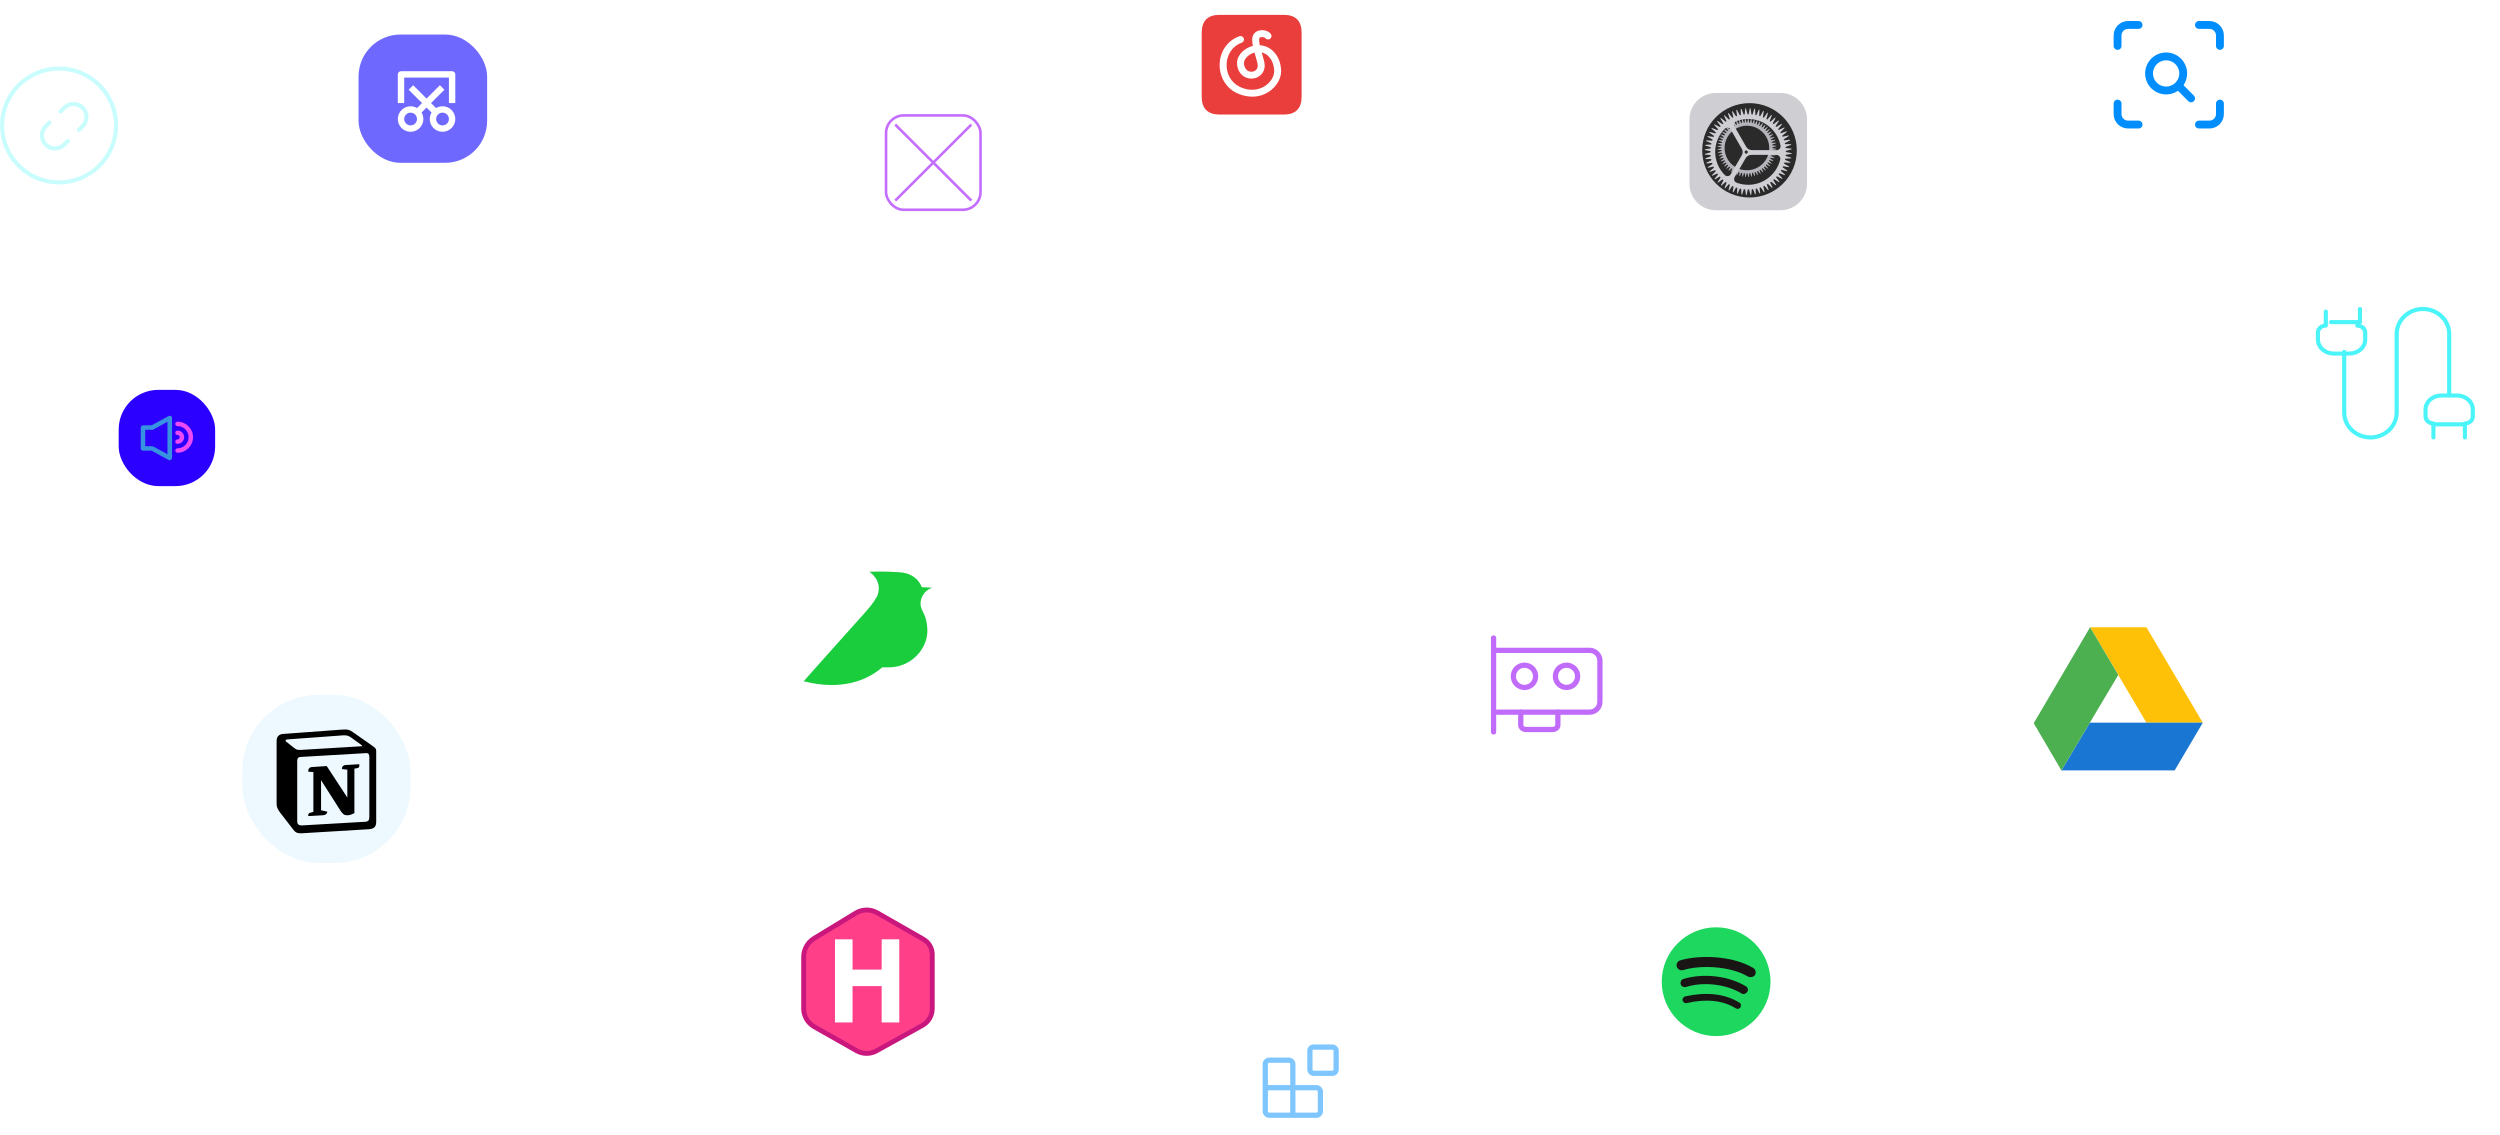 <?xml version="1.0" encoding="UTF-8"?>
<svg width="1011px" height="459px" viewBox="0 0 1011 459" version="1.1" xmlns="http://www.w3.org/2000/svg" xmlns:xlink="http://www.w3.org/1999/xlink">
    <title>编组 2</title>
    <defs>
        <filter x="-13.0%" y="-13.1%" width="126.1%" height="126.1%" filterUnits="objectBoundingBox" id="filter-1">
            <feGaussianBlur stdDeviation="2.068" in="SourceGraphic"></feGaussianBlur>
        </filter>
        <filter x="-16.2%" y="-16.3%" width="132.4%" height="132.5%" filterUnits="objectBoundingBox" id="filter-2">
            <feGaussianBlur stdDeviation="2.068" in="SourceGraphic"></feGaussianBlur>
        </filter>
        <filter x="-26.1%" y="-26.1%" width="152.2%" height="152.3%" filterUnits="objectBoundingBox" id="filter-3">
            <feGaussianBlur stdDeviation="2.068" in="SourceGraphic"></feGaussianBlur>
        </filter>
        <filter x="-17.6%" y="-17.7%" width="135.3%" height="135.4%" filterUnits="objectBoundingBox" id="filter-4">
            <feGaussianBlur stdDeviation="2.068" in="SourceGraphic"></feGaussianBlur>
        </filter>
        <filter x="-12.2%" y="-12.3%" width="124.5%" height="124.5%" filterUnits="objectBoundingBox" id="filter-5">
            <feGaussianBlur stdDeviation="2.123" in="SourceGraphic"></feGaussianBlur>
        </filter>
        <filter x="-15.0%" y="-15.0%" width="130.0%" height="130.1%" filterUnits="objectBoundingBox" id="filter-6">
            <feGaussianBlur stdDeviation="1.551" in="SourceGraphic"></feGaussianBlur>
        </filter>
        <filter x="-20.0%" y="-19.0%" width="140.0%" height="138.0%" filterUnits="objectBoundingBox" id="filter-7">
            <feGaussianBlur stdDeviation="1.551" in="SourceGraphic"></feGaussianBlur>
        </filter>
        <filter x="-1.9%" y="-1.7%" width="103.8%" height="103.4%" filterUnits="objectBoundingBox" id="filter-8">
            <feGaussianBlur stdDeviation="0" in="SourceGraphic"></feGaussianBlur>
        </filter>
        <filter x="0.0%" y="0.0%" width="100.0%" height="100.0%" filterUnits="objectBoundingBox" id="filter-9">
            <feGaussianBlur stdDeviation="0" in="SourceGraphic"></feGaussianBlur>
        </filter>
        <filter x="-11.5%" y="-13.1%" width="123.1%" height="126.1%" filterUnits="objectBoundingBox" id="filter-10">
            <feGaussianBlur stdDeviation="2" in="SourceGraphic"></feGaussianBlur>
        </filter>
        <filter x="-307.0%" y="-18.8%" width="714.0%" height="137.6%" filterUnits="objectBoundingBox" id="filter-11">
            <feGaussianBlur stdDeviation="2.026" in="SourceGraphic"></feGaussianBlur>
        </filter>
        <filter x="-17.0%" y="-28.6%" width="134.0%" height="157.1%" filterUnits="objectBoundingBox" id="filter-12">
            <feGaussianBlur stdDeviation="2.026" in="SourceGraphic"></feGaussianBlur>
        </filter>
        <filter x="-47.6%" y="-102.0%" width="195.2%" height="304.0%" filterUnits="objectBoundingBox" id="filter-13">
            <feGaussianBlur stdDeviation="2.026" in="SourceGraphic"></feGaussianBlur>
        </filter>
        <filter x="-79.3%" y="-79.3%" width="258.7%" height="258.7%" filterUnits="objectBoundingBox" id="filter-14">
            <feGaussianBlur stdDeviation="2.026" in="SourceGraphic"></feGaussianBlur>
        </filter>
        <filter x="-79.3%" y="-79.3%" width="258.7%" height="258.7%" filterUnits="objectBoundingBox" id="filter-15">
            <feGaussianBlur stdDeviation="2.026" in="SourceGraphic"></feGaussianBlur>
        </filter>
        <filter x="-66.5%" y="-66.6%" width="233.1%" height="233.2%" filterUnits="objectBoundingBox" id="filter-16">
            <feGaussianBlur stdDeviation="2" in="SourceGraphic"></feGaussianBlur>
        </filter>
        <filter x="-31.7%" y="-31.7%" width="163.4%" height="163.4%" filterUnits="objectBoundingBox" id="filter-17">
            <feGaussianBlur stdDeviation="2" in="SourceGraphic"></feGaussianBlur>
        </filter>
        <filter x="-16.2%" y="-16.2%" width="132.4%" height="132.5%" filterUnits="objectBoundingBox" id="filter-18">
            <feGaussianBlur stdDeviation="2.123" in="SourceGraphic"></feGaussianBlur>
        </filter>
        <filter x="-21.9%" y="-21.9%" width="143.8%" height="143.9%" filterUnits="objectBoundingBox" id="filter-19">
            <feGaussianBlur stdDeviation="2.123" in="SourceGraphic"></feGaussianBlur>
        </filter>
        <filter x="-21.9%" y="-21.9%" width="143.8%" height="143.9%" filterUnits="objectBoundingBox" id="filter-20">
            <feGaussianBlur stdDeviation="2.123" in="SourceGraphic"></feGaussianBlur>
        </filter>
        <filter x="-54.4%" y="-61.2%" width="208.7%" height="222.5%" filterUnits="objectBoundingBox" id="filter-21">
            <feGaussianBlur stdDeviation="3.184" in="SourceGraphic"></feGaussianBlur>
        </filter>
        <filter x="-24.5%" y="-20.0%" width="148.9%" height="140.0%" filterUnits="objectBoundingBox" id="filter-22">
            <feGaussianBlur stdDeviation="3.184" in="SourceGraphic"></feGaussianBlur>
        </filter>
        <filter x="-89.0%" y="-196.0%" width="277.9%" height="491.9%" filterUnits="objectBoundingBox" id="filter-23">
            <feGaussianBlur stdDeviation="3.184" in="SourceGraphic"></feGaussianBlur>
        </filter>
        <filter x="-89.0%" y="-196.0%" width="277.9%" height="491.9%" filterUnits="objectBoundingBox" id="filter-24">
            <feGaussianBlur stdDeviation="3.184" in="SourceGraphic"></feGaussianBlur>
        </filter>
        <filter x="-54.4%" y="-61.2%" width="208.7%" height="222.5%" filterUnits="objectBoundingBox" id="filter-25">
            <feGaussianBlur stdDeviation="3.184" in="SourceGraphic"></feGaussianBlur>
        </filter>
        <filter x="-14.9%" y="-14.9%" width="129.7%" height="129.8%" filterUnits="objectBoundingBox" id="filter-26">
            <feGaussianBlur stdDeviation="2" in="SourceGraphic"></feGaussianBlur>
        </filter>
        <filter x="-24.1%" y="-22.3%" width="148.3%" height="144.6%" filterUnits="objectBoundingBox" id="filter-27">
            <feGaussianBlur stdDeviation="2" in="SourceGraphic"></feGaussianBlur>
        </filter>
        <filter x="-15.4%" y="-15.4%" width="130.8%" height="130.8%" filterUnits="objectBoundingBox" id="filter-28">
            <feGaussianBlur stdDeviation="2" in="SourceGraphic"></feGaussianBlur>
        </filter>
        <filter x="-11.1%" y="-11.1%" width="122.2%" height="122.3%" filterUnits="objectBoundingBox" id="filter-29">
            <feGaussianBlur stdDeviation="1" in="SourceGraphic"></feGaussianBlur>
        </filter>
        <filter x="-23.7%" y="-16.7%" width="147.4%" height="133.4%" filterUnits="objectBoundingBox" id="filter-30">
            <feGaussianBlur stdDeviation="1" in="SourceGraphic"></feGaussianBlur>
        </filter>
        <filter x="-83.3%" y="-55.7%" width="266.7%" height="211.4%" filterUnits="objectBoundingBox" id="filter-31">
            <feGaussianBlur stdDeviation="1" in="SourceGraphic"></feGaussianBlur>
        </filter>
        <filter x="-41.7%" y="-23.9%" width="183.3%" height="147.7%" filterUnits="objectBoundingBox" id="filter-32">
            <feGaussianBlur stdDeviation="1" in="SourceGraphic"></feGaussianBlur>
        </filter>
    </defs>
    <g id="集成" stroke="none" stroke-width="1" fill="none" fill-rule="evenodd">
        <g id="Store-home" transform="translate(-460, -114)">
            <g id="编组-2" transform="translate(460, 120)">
                <g id="social-spotify" transform="translate(672, 369)" fill-rule="nonzero">
                    <path d="M22,0 C9.9,0 0,9.9 0,22 C0,34.1 9.9,44 22,44 C34.1,44 44,34.1 44,22 C44,9.9 34.21,0 22,0 Z" id="路径" fill="#1ED75F"></path>
                    <path d="M31.874,32.318 C31.423,32.991 30.635,33.215 29.959,32.767 C24.667,29.516 18.024,28.844 10.142,30.637 C9.353,30.861 8.678,30.301 8.452,29.629 C8.227,28.844 8.79,28.172 9.466,27.947 C18.024,26.042 25.455,26.827 31.311,30.413 C32.099,30.749 32.211,31.646 31.874,32.318 L31.874,32.318 Z M34.576,26.154 C34.013,26.939 33,27.275 32.211,26.715 C26.131,23.016 16.898,21.895 9.804,24.137 C8.903,24.361 7.889,23.913 7.664,23.016 C7.439,22.119 7.889,21.111 8.79,20.886 C17.01,18.421 27.144,19.654 34.126,23.913 C34.801,24.249 35.139,25.37 34.576,26.154 Z M34.801,19.878 C27.595,15.619 15.546,15.17 8.678,17.3 C7.552,17.636 6.426,16.964 6.088,15.955 C5.75,14.834 6.426,13.713 7.439,13.377 C15.434,11.024 28.608,11.472 36.941,16.403 C37.954,16.964 38.292,18.309 37.729,19.317 C37.166,20.102 35.815,20.438 34.801,19.878 L34.801,19.878 Z" id="形状" fill="#191515"></path>
                </g>
                <g id="编组备份" transform="translate(683.208, 31.579)" fill-rule="nonzero">
                    <path d="M36.828,47.445 L10.729,47.445 C4.802,47.445 0,42.654 0,36.742 L0,10.703 C0,4.791 4.802,0 10.729,0 L36.828,0 C42.755,0 47.557,4.791 47.557,10.703 L47.557,36.742 C47.557,42.654 42.755,47.445 36.828,47.445 L36.828,47.445 Z" id="路径" fill="#CECED3" filter="url(#filter-1)"></path>
                    <path d="M5.169,23.207 C5.169,33.745 13.732,42.288 24.295,42.288 C34.859,42.288 43.422,33.745 43.422,23.207 C43.422,12.669 34.859,4.126 24.295,4.126 C13.732,4.126 5.169,12.669 5.169,23.207 Z" id="路径" fill="#2A2A2B" filter="url(#filter-2)"></path>
                    <path d="M35.071,22.597 L33.56,22.303 L33.56,22.269 C33.56,22.175 33.547,22.088 33.547,21.995 L35.064,21.579 C35.179,21.546 35.165,21.372 35.044,21.365 L33.5,21.231 C33.486,21.131 33.466,21.03 33.453,20.93 L34.93,20.354 C35.038,20.314 35.004,20.14 34.89,20.14 L33.332,20.166 C33.312,20.066 33.278,19.972 33.258,19.878 L34.675,19.149 C34.776,19.095 34.729,18.928 34.614,18.941 L33.057,19.128 C33.03,19.035 32.989,18.948 32.956,18.854 L34.299,17.97 C34.393,17.91 34.326,17.742 34.218,17.769 L32.674,18.124 C32.634,18.037 32.587,17.95 32.546,17.863 L33.795,16.838 C33.883,16.765 33.802,16.611 33.695,16.651 L32.19,17.166 C32.143,17.086 32.09,17.006 32.043,16.925 L33.184,15.773 C33.265,15.693 33.164,15.546 33.063,15.593 L31.613,16.269 C31.559,16.195 31.499,16.122 31.445,16.048 L32.466,14.776 C32.54,14.689 32.425,14.555 32.325,14.608 L30.941,15.432 C30.881,15.365 30.821,15.291 30.753,15.224 L31.633,13.852 C31.693,13.751 31.566,13.631 31.479,13.704 L30.189,14.675 C30.122,14.615 30.055,14.548 29.988,14.488 L30.72,13.028 C30.774,12.927 30.633,12.82 30.545,12.894 L29.357,13.992 C29.283,13.939 29.209,13.878 29.135,13.825 L29.713,12.291 C29.753,12.184 29.605,12.09 29.525,12.177 L28.457,13.396 C28.376,13.349 28.302,13.296 28.222,13.256 L28.638,11.675 C28.665,11.561 28.511,11.488 28.443,11.581 L27.51,12.907 C27.429,12.867 27.349,12.827 27.262,12.787 L27.51,11.173 C27.53,11.059 27.362,10.999 27.309,11.099 L26.523,12.512 C26.436,12.486 26.348,12.452 26.261,12.425 L26.335,10.791 C26.342,10.677 26.167,10.637 26.127,10.738 L25.496,12.224 C25.408,12.204 25.314,12.184 25.227,12.164 L25.133,10.53 C25.126,10.416 24.952,10.39 24.918,10.503 L24.441,12.044 C24.347,12.03 24.26,12.023 24.166,12.017 L23.897,10.403 C23.877,10.289 23.703,10.282 23.683,10.396 L23.374,11.977 C23.333,11.977 23.293,11.97 23.246,11.97 C23.192,11.97 23.145,11.977 23.098,11.977 L22.662,10.396 C22.628,10.282 22.454,10.296 22.447,10.416 L22.306,12.017 C22.212,12.023 22.125,12.037 22.031,12.05 L21.433,10.53 C21.393,10.423 21.218,10.456 21.218,10.57 L21.245,12.171 C21.151,12.191 21.064,12.211 20.976,12.231 L20.224,10.785 C20.171,10.684 20.003,10.731 20.016,10.845 L20.211,12.432 C20.124,12.459 20.036,12.499 19.949,12.526 L19.049,11.166 C18.989,11.073 18.821,11.14 18.848,11.247 L19.204,12.8 C19.116,12.84 19.036,12.881 18.949,12.921 L17.914,11.662 C17.841,11.575 17.686,11.655 17.726,11.762 L18.243,13.269 C18.163,13.316 18.082,13.369 18.002,13.416 L16.84,12.278 C16.759,12.198 16.612,12.298 16.659,12.398 L17.33,13.838 C17.25,13.892 17.176,13.952 17.102,14.006 L15.833,12.994 C15.746,12.921 15.611,13.035 15.665,13.135 L16.484,14.494 C16.41,14.555 16.343,14.622 16.269,14.689 L14.906,13.818 C14.805,13.758 14.685,13.885 14.758,13.972 L15.712,15.238 C15.645,15.311 15.578,15.378 15.517,15.452 L14.08,14.736 C13.979,14.682 13.872,14.823 13.946,14.91 L15.02,16.061 C14.96,16.142 14.899,16.215 14.846,16.296 L13.355,15.733 C13.248,15.693 13.154,15.84 13.241,15.921 L14.423,16.945 C14.369,17.032 14.315,17.113 14.268,17.2 L12.737,16.805 C12.623,16.778 12.549,16.932 12.643,16.999 L13.919,17.89 C13.879,17.983 13.825,18.07 13.785,18.164 L12.234,17.93 C12.119,17.91 12.059,18.077 12.16,18.131 L13.509,18.881 C13.476,18.981 13.436,19.075 13.402,19.175 L11.851,19.102 C11.737,19.095 11.696,19.269 11.797,19.309 L13.207,19.905 C13.18,20.006 13.154,20.106 13.133,20.213 L11.589,20.307 C11.475,20.314 11.448,20.488 11.562,20.521 L13.019,20.97 C13.006,21.077 12.986,21.178 12.979,21.285 L11.461,21.532 C11.347,21.553 11.341,21.727 11.455,21.747 L12.939,22.035 C12.939,22.108 12.925,22.175 12.925,22.249 C12.925,22.289 12.932,22.323 12.932,22.356 L11.455,22.765 C11.341,22.798 11.354,22.972 11.475,22.979 L12.972,23.113 C12.979,23.22 12.992,23.334 13.006,23.441 L11.589,23.997 C11.482,24.037 11.515,24.211 11.629,24.211 L13.12,24.184 C13.14,24.291 13.167,24.399 13.187,24.506 L11.844,25.202 C11.743,25.256 11.79,25.423 11.905,25.41 L13.375,25.229 C13.409,25.336 13.449,25.443 13.483,25.544 L12.22,26.374 C12.126,26.441 12.193,26.602 12.301,26.575 L13.731,26.247 C13.778,26.354 13.832,26.448 13.879,26.555 L12.717,27.506 C12.63,27.579 12.71,27.733 12.818,27.693 L14.208,27.218 C14.262,27.318 14.329,27.412 14.382,27.506 L13.328,28.57 C13.248,28.651 13.348,28.798 13.449,28.751 L14.779,28.135 C14.846,28.229 14.913,28.316 14.987,28.41 L14.053,29.575 C13.979,29.662 14.094,29.796 14.194,29.742 L15.45,28.992 C15.524,29.079 15.604,29.16 15.685,29.247 L14.886,30.499 C14.826,30.599 14.953,30.72 15.04,30.646 L16.209,29.769 C16.296,29.849 16.377,29.923 16.464,30.004 L15.799,31.323 C15.746,31.423 15.887,31.53 15.974,31.457 L17.041,30.466 C17.135,30.533 17.23,30.606 17.324,30.673 L16.806,32.059 C16.766,32.166 16.914,32.26 16.994,32.173 L17.948,31.082 C18.049,31.142 18.149,31.209 18.25,31.262 L17.881,32.675 C17.854,32.789 18.008,32.863 18.076,32.769 L18.908,31.591 C19.016,31.637 19.123,31.698 19.231,31.745 L19.016,33.178 C18.996,33.291 19.163,33.352 19.217,33.251 L19.915,31.992 C20.03,32.033 20.137,32.073 20.251,32.106 L20.184,33.559 C20.177,33.673 20.352,33.713 20.392,33.613 L20.956,32.294 C21.07,32.32 21.191,32.347 21.305,32.367 L21.393,33.82 C21.399,33.934 21.574,33.961 21.608,33.847 L22.031,32.475 C22.152,32.488 22.266,32.501 22.387,32.508 L22.628,33.948 C22.648,34.062 22.823,34.068 22.843,33.954 L23.118,32.548 C23.159,32.548 23.199,32.555 23.239,32.555 C23.32,32.555 23.394,32.548 23.474,32.541 L23.864,33.948 C23.897,34.062 24.072,34.048 24.079,33.928 L24.206,32.501 C24.327,32.488 24.441,32.475 24.555,32.454 L25.093,33.82 C25.133,33.928 25.308,33.894 25.308,33.78 L25.281,32.347 C25.395,32.327 25.509,32.287 25.623,32.26 L26.301,33.566 C26.355,33.666 26.523,33.62 26.51,33.506 L26.335,32.079 C26.449,32.046 26.557,31.999 26.664,31.959 L27.476,33.191 C27.537,33.285 27.705,33.218 27.678,33.111 L27.356,31.698 C27.463,31.651 27.564,31.597 27.671,31.544 L28.611,32.689 C28.685,32.776 28.84,32.695 28.799,32.588 L28.323,31.209 C28.423,31.155 28.517,31.088 28.618,31.028 L29.679,32.073 C29.76,32.153 29.907,32.053 29.86,31.952 L29.236,30.62 C29.33,30.553 29.417,30.486 29.504,30.419 L30.68,31.356 C30.767,31.43 30.901,31.316 30.847,31.216 L30.082,29.943 C30.162,29.87 30.25,29.796 30.33,29.716 L31.599,30.526 C31.7,30.586 31.821,30.459 31.747,30.372 L30.861,29.18 C30.935,29.099 31.015,29.019 31.082,28.932 L32.432,29.608 C32.533,29.662 32.64,29.521 32.566,29.434 L31.546,28.343 C31.613,28.256 31.68,28.169 31.74,28.082 L33.164,28.617 C33.271,28.658 33.365,28.51 33.278,28.437 L32.143,27.452 C32.197,27.358 32.264,27.271 32.311,27.171 L33.782,27.553 C33.896,27.579 33.97,27.425 33.876,27.358 L32.64,26.495 C32.687,26.394 32.734,26.3 32.775,26.2 L34.292,26.428 C34.406,26.448 34.467,26.28 34.366,26.227 L33.036,25.49 C33.07,25.39 33.104,25.289 33.13,25.189 L34.675,25.256 C34.789,25.262 34.829,25.088 34.729,25.048 L33.325,24.452 C33.345,24.352 33.365,24.245 33.386,24.144 L34.937,24.05 C35.051,24.044 35.078,23.87 34.964,23.836 L33.5,23.387 C33.513,23.287 33.513,23.18 33.52,23.079 L35.064,22.825 C35.179,22.798 35.179,22.617 35.071,22.597 L35.071,22.597 Z M32.271,22.269 C32.271,27.231 28.222,31.269 23.246,31.269 C18.27,31.269 14.221,27.231 14.221,22.269 C14.221,17.307 18.27,13.269 23.246,13.269 C28.215,13.269 32.271,17.307 32.271,22.269 Z" id="形状" fill="#B4B4BA" filter="url(#filter-3)"></path>
                    <path d="M41.239,24.331 L39,23.904 L39,23.852 C39,23.71 38.987,23.58 38.987,23.451 L41.226,22.829 C41.394,22.777 41.368,22.518 41.2,22.505 L38.922,22.311 C38.909,22.156 38.87,22.013 38.857,21.858 L41.044,21.004 C41.2,20.952 41.148,20.693 40.979,20.693 L38.675,20.732 C38.649,20.589 38.597,20.447 38.571,20.304 L40.655,19.217 C40.81,19.139 40.732,18.893 40.564,18.919 L38.273,19.191 C38.221,19.061 38.169,18.919 38.117,18.79 L40.096,17.482 C40.239,17.391 40.135,17.145 39.967,17.184 L37.702,17.715 L37.507,17.327 L39.357,15.818 C39.486,15.715 39.357,15.482 39.201,15.533 L36.975,16.31 C36.91,16.194 36.832,16.077 36.754,15.961 L38.435,14.258 C38.552,14.129 38.409,13.921 38.253,13.986 L36.105,14.983 C36.027,14.88 35.949,14.763 35.859,14.659 L37.358,12.776 C37.475,12.646 37.306,12.452 37.15,12.53 L35.119,13.76 C35.028,13.656 34.937,13.552 34.833,13.462 L36.144,11.423 C36.235,11.28 36.053,11.099 35.91,11.202 L34.009,12.633 L33.697,12.361 L34.788,10.206 C34.866,10.05 34.658,9.895 34.541,10.011 L32.782,11.636 C32.679,11.546 32.575,11.468 32.458,11.39 L33.315,9.131 C33.379,8.963 33.159,8.833 33.042,8.963 L31.478,10.756 C31.361,10.691 31.244,10.613 31.127,10.549 L31.738,8.212 C31.776,8.043 31.543,7.927 31.452,8.069 L30.063,10.031 C29.946,9.966 29.829,9.901 29.7,9.849 L30.063,7.461 C30.089,7.292 29.842,7.202 29.765,7.357 L28.596,9.448 C28.467,9.396 28.337,9.345 28.207,9.306 L28.324,6.891 C28.324,6.723 28.077,6.671 28.012,6.826 L27.065,9.021 C26.935,8.982 26.805,8.956 26.675,8.93 L26.533,6.516 C26.52,6.347 26.26,6.308 26.208,6.477 L25.507,8.749 C25.377,8.736 25.235,8.723 25.105,8.71 L24.702,6.321 C24.677,6.153 24.417,6.14 24.391,6.308 L23.924,8.645 L23.742,8.645 C23.664,8.645 23.599,8.645 23.521,8.658 L22.872,6.321 C22.833,6.153 22.574,6.179 22.561,6.347 L22.34,8.71 C22.21,8.723 22.068,8.736 21.938,8.762 L21.055,6.503 C20.99,6.347 20.731,6.399 20.744,6.567 L20.783,8.93 C20.64,8.956 20.51,8.995 20.38,9.021 L19.264,6.891 C19.186,6.736 18.926,6.813 18.952,6.982 L19.238,9.319 C19.108,9.357 18.978,9.409 18.849,9.461 L17.512,7.448 C17.421,7.305 17.187,7.409 17.226,7.564 L17.745,9.862 C17.629,9.914 17.499,9.992 17.369,10.044 L15.844,8.186 C15.74,8.056 15.506,8.186 15.571,8.341 L16.337,10.562 C16.207,10.639 16.09,10.717 15.974,10.782 L14.267,9.105 C14.15,8.976 13.929,9.131 14.007,9.286 L14.994,11.416 C14.877,11.494 14.773,11.584 14.656,11.662 L12.794,10.18 C12.651,10.063 12.456,10.231 12.547,10.387 L13.754,12.387 C13.65,12.478 13.546,12.581 13.443,12.672 L11.45,11.39 C11.294,11.3 11.126,11.481 11.229,11.623 L12.631,13.481 C12.54,13.585 12.437,13.701 12.346,13.805 L10.224,12.743 C10.068,12.666 9.912,12.873 10.029,12.989 L11.619,14.692 L11.346,15.041 L9.146,14.213 C8.99,14.148 8.848,14.368 8.978,14.485 L10.723,15.993 L10.49,16.381 L8.225,15.786 C8.056,15.747 7.952,15.98 8.095,16.071 L9.97,17.391 C9.906,17.534 9.828,17.663 9.776,17.806 L7.485,17.456 C7.316,17.43 7.225,17.676 7.368,17.754 L9.36,18.867 L9.205,19.295 L6.914,19.191 C6.745,19.178 6.68,19.437 6.836,19.502 L8.919,20.395 C8.88,20.537 8.841,20.693 8.802,20.848 L6.524,20.978 C6.356,20.991 6.317,21.25 6.485,21.301 L8.634,21.962 C8.621,22.117 8.595,22.272 8.582,22.428 L6.33,22.79 C6.161,22.829 6.161,23.088 6.33,23.114 L8.517,23.541 C8.517,23.658 8.504,23.748 8.504,23.865 C8.504,23.917 8.517,23.969 8.517,24.02 L6.33,24.629 C6.161,24.668 6.187,24.927 6.356,24.94 L8.569,25.134 C8.582,25.302 8.595,25.457 8.608,25.626 L6.524,26.441 C6.356,26.506 6.408,26.765 6.576,26.752 L8.776,26.726 C8.815,26.882 8.854,27.037 8.88,27.205 L6.901,28.228 C6.745,28.306 6.823,28.552 6.992,28.539 L9.166,28.267 C9.205,28.435 9.27,28.591 9.321,28.746 L7.459,29.976 C7.316,30.067 7.42,30.3 7.589,30.261 L9.698,29.782 C9.763,29.937 9.854,30.08 9.919,30.235 L8.212,31.64 C8.069,31.743 8.199,31.976 8.354,31.912 L10.412,31.213 C10.49,31.355 10.581,31.497 10.671,31.64 L9.12,33.213 C9.003,33.329 9.146,33.55 9.302,33.472 L11.268,32.566 C11.359,32.695 11.463,32.837 11.567,32.967 L10.191,34.682 C10.087,34.825 10.256,35.019 10.399,34.928 L12.248,33.815 C12.365,33.944 12.482,34.074 12.599,34.19 L11.405,36.035 C11.314,36.178 11.509,36.359 11.638,36.256 L13.358,34.961 L13.748,35.31 L12.761,37.259 C12.683,37.414 12.891,37.57 13.021,37.453 L14.585,35.997 C14.728,36.1 14.857,36.204 15,36.307 L14.247,38.321 C14.182,38.476 14.416,38.618 14.52,38.489 L15.928,36.877 C16.071,36.968 16.227,37.058 16.369,37.149 L15.824,39.24 C15.785,39.408 16.019,39.512 16.123,39.369 L17.343,37.628 C17.512,37.706 17.667,37.796 17.823,37.861 L17.499,39.978 C17.473,40.146 17.719,40.237 17.81,40.094 L18.836,38.236 C19.004,38.288 19.173,38.353 19.342,38.405 L19.238,40.548 C19.238,40.716 19.485,40.781 19.55,40.625 L20.393,38.677 C20.562,38.715 20.731,38.754 20.912,38.78 L21.029,40.936 C21.042,41.104 21.302,41.13 21.354,40.975 L21.977,38.949 C22.158,38.974 22.327,38.987 22.509,39 L22.859,41.13 C22.885,41.298 23.145,41.298 23.184,41.13 L23.586,39.052 C23.651,39.052 23.703,39.065 23.768,39.065 C23.885,39.065 24.002,39.052 24.118,39.039 L24.69,41.13 C24.741,41.286 24.988,41.273 25.014,41.104 L25.196,38.987 C25.377,38.974 25.546,38.949 25.715,38.923 L26.507,40.936 C26.572,41.091 26.831,41.052 26.831,40.884 L26.792,38.754 C26.961,38.728 27.13,38.677 27.298,38.638 L28.311,40.56 C28.389,40.716 28.635,40.638 28.609,40.47 L28.35,38.353 C28.519,38.301 28.674,38.236 28.843,38.185 L30.05,40.004 C30.141,40.146 30.388,40.043 30.349,39.874 L29.868,37.783 C30.024,37.719 30.167,37.641 30.323,37.563 L31.718,39.253 C31.822,39.382 32.056,39.266 32.004,39.097 L31.29,37.058 C31.445,36.981 31.588,36.89 31.731,36.799 L33.295,38.346 C33.425,38.463 33.633,38.321 33.568,38.165 L32.646,36.191 C32.776,36.1 32.906,35.997 33.048,35.893 L34.781,37.272 C34.911,37.375 35.106,37.207 35.015,37.065 L33.886,35.194 C34.015,35.077 34.132,34.974 34.262,34.857 L36.138,36.061 C36.28,36.152 36.462,35.958 36.358,35.828 L35.021,34.074 C35.138,33.944 35.255,33.828 35.359,33.711 L37.351,34.708 C37.507,34.786 37.663,34.579 37.546,34.449 L36.047,32.837 C36.138,32.708 36.241,32.578 36.332,32.449 L38.429,33.239 C38.597,33.291 38.727,33.07 38.597,32.967 L36.929,31.51 C37.007,31.368 37.098,31.238 37.176,31.096 L39.35,31.666 C39.519,31.705 39.636,31.471 39.493,31.368 L37.669,30.086 C37.734,29.944 37.799,29.801 37.864,29.646 L40.103,29.995 C40.272,30.021 40.35,29.775 40.207,29.685 L38.253,28.597 C38.292,28.455 38.344,28.299 38.383,28.144 L40.661,28.248 C40.843,28.261 40.895,28.015 40.739,27.937 L38.649,27.056 C38.688,26.914 38.714,26.759 38.74,26.603 L41.031,26.461 C41.2,26.461 41.239,26.202 41.07,26.15 L38.909,25.49 C38.922,25.334 38.935,25.179 38.935,25.024 L41.226,24.648 C41.394,24.629 41.394,24.37 41.239,24.331 L41.239,24.331 Z M16.733,32.857 C16.233,33.724 15.013,33.931 14.299,33.206 C11.904,30.805 10.412,27.497 10.412,23.852 C10.412,20.194 11.898,16.906 14.286,14.498 C15.013,13.773 16.227,13.98 16.733,14.86 L21.159,22.557 C21.639,23.399 21.639,24.415 21.159,25.244 L16.733,32.857 Z M36.715,26.953 C35.307,32.805 30.031,37.155 23.755,37.155 C22.1,37.155 20.504,36.845 19.043,36.288 C18.148,35.951 17.81,34.883 18.278,34.054 L22.743,26.383 C23.223,25.555 24.118,25.05 25.072,25.05 L35.184,25.063 C36.17,25.082 36.949,26.001 36.715,26.953 Z M22.314,23.917 C22.314,23.554 22.613,23.269 22.963,23.269 C23.327,23.269 23.612,23.554 23.612,23.917 C23.612,24.279 23.327,24.564 22.963,24.564 C22.613,24.564 22.314,24.279 22.314,23.917 Z M35.281,23.146 L25.267,23.12 C24.307,23.12 23.417,22.603 22.937,21.761 L18.265,13.637 C17.797,12.821 18.135,11.753 19.03,11.416 C20.491,10.846 22.087,10.549 23.755,10.549 C30.232,10.549 35.644,15.184 36.832,21.308 C37.014,22.266 36.248,23.146 35.281,23.146 L35.281,23.146 Z" id="形状" fill="#CECED3" filter="url(#filter-4)"></path>
                </g>
                <g id="编组-2备份-6" transform="translate(145, 7.959)">
                    <rect id="矩形" fill="#6F68FF" filter="url(#filter-5)" x="0" y="0" width="52" height="51.884" rx="16.983"></rect>
                    <g id="screenshot-line" transform="translate(12, 10.976)" fill="#FFFFFF" fill-rule="nonzero">
                        <rect id="矩形" opacity="0" filter="url(#filter-6)" x="0" y="0" width="31" height="30.931"></rect>
                        <path d="M15.491,18.568 L13.486,20.568 C14.814,22.8 14.271,25.67 12.219,27.265 C10.166,28.861 7.245,28.685 5.4,26.854 C3.555,25.024 3.362,22.11 4.95,20.053 C6.537,17.997 9.41,17.438 11.655,18.751 L13.663,16.745 L8.258,11.352 L10.085,9.528 L15.491,14.922 L20.902,9.523 L22.728,11.345 L17.316,16.745 L19.334,18.756 C21.575,17.437 24.449,17.987 26.042,20.04 C27.636,22.092 27.451,25.006 25.611,26.842 C23.771,28.678 20.851,28.862 18.794,27.272 C16.737,25.682 16.186,22.814 17.507,20.578 L15.491,18.568 L15.491,18.568 Z M9.042,25.776 C10.468,25.776 11.625,24.622 11.625,23.198 C11.625,21.775 10.468,20.621 9.042,20.621 C7.615,20.621 6.458,21.775 6.458,23.198 C6.458,24.622 7.615,25.776 9.042,25.776 L9.042,25.776 Z M21.958,25.776 C23.385,25.776 24.542,24.622 24.542,23.198 C24.542,21.775 23.385,20.621 21.958,20.621 C20.532,20.621 19.375,21.775 19.375,23.198 C19.375,24.622 20.532,25.776 21.958,25.776 L21.958,25.776 Z M24.542,16.754 L24.542,6.444 L6.458,6.444 L6.458,16.754 L3.875,16.754 L3.875,5.155 C3.875,4.443 4.453,3.866 5.167,3.866 L25.833,3.866 C26.547,3.866 27.125,4.443 27.125,5.155 L27.125,16.754 L24.542,16.754 L24.542,16.754 Z" id="形状" filter="url(#filter-7)"></path>
                    </g>
                </g>
                <g id="编组备份-14" transform="translate(822.438, 247.657)" fill-rule="nonzero">
                    <g id="编组备份-13">
                        <polygon id="路径" fill="#FFC107" points="22.792 2.19784116e-15 45.581 2.19784116e-15 68.373 38.603 45.583 38.603"></polygon>
                        <polygon id="路径" fill="#1976D2" points="11.19 57.904 22.691 38.603 68.375 38.603 56.978 57.904"></polygon>
                        <polygon id="路径" fill="#4CAF50" points="0 38.805 11.19 57.904 34.186 19.301 22.79 0"></polygon>
                    </g>
                </g>
                <g id="hugo-logo-wide" transform="translate(325, 362)">
                    <path d="M29.686,1.113 L48.418,11.834 C50.636,13.104 52,15.438 52,17.963 L52,39.945 C52,42.737 50.47,45.313 47.997,46.683 L29.406,56.985 C26.939,58.352 23.923,58.337 21.469,56.948 L4.348,47.25 C1.658,45.726 0,42.904 0,39.85 L0,18.99 C0,15.917 1.617,13.064 4.273,11.449 L21.104,1.225 C23.725,-0.367 27.024,-0.41 29.686,1.113 Z" id="路径" stroke="#C9177E" stroke-width="1.963" fill="#FF4088" filter="url(#filter-8)"></path>
                    <polygon id="形状" fill="#FFFFFF" filter="url(#filter-9)" points="12.667 45.477 12.667 11.864 19.767 11.864 19.767 24.107 31.546 24.107 31.546 11.864 38.667 11.864 38.667 45.477 31.546 45.477 31.546 30.779 19.767 30.779 19.767 45.477"></polygon>
                </g>
                <g id="编组备份-10" transform="translate(325, 225.133)" fill="#19CD3D" fill-rule="nonzero">
                    <path d="M47.413,14.206 C46.794,11.779 48.031,7.91 52,6.542 L47.756,6.32 C47.756,6.32 46.15,0.775 38.781,0.282 C31.413,-0.217 26.594,0.098 26.594,0.098 C26.594,0.098 32.056,3.523 29.869,9.629 C28.269,12.863 25.756,15.518 23.069,18.543 C22.988,18.623 22.913,18.704 22.85,18.771 C13.963,28.647 0,44.357 0,44.357 C15.369,48.325 25.669,43.969 31.762,38.745 C33.044,38.733 34.006,38.726 34.656,38.726 C43.144,38.726 50.319,31.481 50.025,23.423 C49.825,17.884 48.031,16.633 47.413,14.206 Z" id="路径" filter="url(#filter-10)"></path>
                </g>
                <g id="编组-5" transform="translate(98, 275)">
                    <rect id="矩形" fill="#EEF9FF" x="0" y="0" width="68" height="68" rx="30.781"></rect>
                    <g id="notion" transform="translate(13, 14)" fill="#000000" fill-rule="nonzero">
                        <rect id="矩形" opacity="0" x="0" y="0" width="42" height="42"></rect>
                        <path d="M7.808,7.361 C9.113,8.422 9.603,8.341 12.055,8.177 L35.174,6.789 C35.663,6.789 35.256,6.3 35.093,6.219 L31.251,3.443 C30.517,2.872 29.535,2.218 27.656,2.381 L5.273,4.015 C4.458,4.095 4.293,4.505 4.619,4.83 L7.808,7.361 Z M9.195,12.75 L9.195,37.073 C9.195,38.38 9.848,38.87 11.319,38.788 L36.725,37.318 C38.197,37.238 38.361,36.338 38.361,35.277 L38.361,11.116 C38.361,10.056 37.953,9.483 37.052,9.564 L10.502,11.116 C9.522,11.198 9.195,11.688 9.195,12.748 L9.195,12.75 Z M34.276,14.053 C34.439,14.788 34.276,15.522 33.541,15.606 L32.317,15.851 L32.317,33.807 C31.253,34.379 30.274,34.706 29.457,34.706 C28.148,34.706 27.821,34.297 26.841,33.074 L18.834,20.503 L18.834,32.665 L21.367,33.239 C21.367,33.239 21.367,34.708 19.324,34.708 L13.688,35.033 C13.525,34.708 13.688,33.891 14.26,33.728 L15.729,33.321 L15.729,17.239 L13.691,17.074 C13.527,16.339 13.936,15.279 15.078,15.197 L21.124,14.789 L29.458,27.523 L29.458,16.257 L27.333,16.014 C27.17,15.115 27.823,14.462 28.64,14.382 L34.276,14.053 Z M3.394,1.811 L26.679,0.096 C29.537,-0.149 30.274,0.014 32.07,1.321 L39.503,6.544 C40.728,7.442 41.137,7.687 41.137,8.667 L41.137,37.318 C41.137,39.113 40.485,40.177 38.198,40.338 L11.156,41.971 C9.442,42.054 8.623,41.809 7.724,40.665 L2.25,33.562 C1.27,32.255 0.863,31.277 0.863,30.133 L0.863,4.666 C0.863,3.198 1.517,1.972 3.394,1.811 Z" id="形状"></path>
                    </g>
                </g>
                <g id="编组" transform="translate(856.346, 4.09)" stroke="#008EFF" stroke-linecap="round" stroke-linejoin="round" stroke-width="3.184">
                    <path d="M0,8.48 L0,4.24 C0,1.898 1.901,0 4.246,0 L8.491,0" id="路径"></path>
                    <path d="M32.904,0 L37.149,0 C39.494,0 41.395,1.898 41.395,4.24 L41.395,8.48" id="路径"></path>
                    <path d="M41.395,31.802 L41.395,36.042 C41.395,38.384 39.494,40.282 37.149,40.282 L32.904,40.282" id="路径"></path>
                    <path d="M8.491,40.282 L4.246,40.282 C1.901,40.282 0,38.384 0,36.042 L0,31.802" id="路径"></path>
                    <ellipse id="椭圆形" cx="19.636" cy="19.611" rx="6.899" ry="6.89"></ellipse>
                    <line x1="29.72" y1="29.682" x2="25.474" y2="25.441" id="路径"></line>
                </g>
                <g id="编组" transform="translate(603, 252)" stroke="#C06BFA" stroke-linecap="round" stroke-linejoin="round" stroke-width="2.123">
                    <line x1="1" y1="38" x2="1" y2="0" id="路径" filter="url(#filter-11)"></line>
                    <path d="M2,5 L39.8,5 C42.12,5 44,6.865 44,9.167 L44,25.833 C44,28.135 42.12,30 39.8,30 L2.546,30" id="路径" filter="url(#filter-12)"></path>
                    <path d="M12,30 L12,35.25 C12,36.216 12.959,37 14.143,37 L24.857,37 C26.041,37 27,36.216 27,35.25 L27,30" id="路径" filter="url(#filter-13)"></path>
                    <circle id="椭圆形" filter="url(#filter-14)" cx="30.5" cy="15.5" r="4.5"></circle>
                    <circle id="椭圆形" filter="url(#filter-15)" cx="13.5" cy="15.5" r="4.5"></circle>
                </g>
                <g id="编组-14" transform="translate(0, 20.891)" stroke="#4AF4F9" stroke-opacity="0.3" stroke-width="1.668">
                    <ellipse id="椭圆形" cx="23.882" cy="23.851" rx="23.048" ry="23.017"></ellipse>
                    <g id="编组" transform="translate(25.969, 24.14) rotate(-45) translate(-25.969, -24.14)translate(15.428, 18.876)" stroke-linecap="round" stroke-linejoin="round">
                        <path d="M13.703,2.37397815e-12 L15.811,2.37397815e-12 C18.722,2.37397815e-12 21.081,2.357 21.081,5.264 C21.081,8.171 18.722,10.527 15.811,10.527 L13.703,10.527 M7.378,10.527 L5.27,10.527 C2.36,10.527 2.47105174e-13,8.171 2.47105174e-13,5.264 C2.47105174e-13,2.357 2.36,-9.11393826e-13 5.27,-9.11393826e-13 L7.378,-9.11393826e-13" id="形状"></path>
                    </g>
                </g>
                <g id="编组" transform="translate(511.678, 417.439)" stroke="#008EFF" stroke-linecap="round" stroke-linejoin="round" stroke-opacity="0.5" stroke-width="2.123">
                    <rect id="矩形" filter="url(#filter-16)" x="18.044" y="0" width="10.614" height="10.601" rx="1.415"></rect>
                    <path d="M11.145,27.561 L11.145,6.89 C11.145,6.012 10.432,5.3 9.553,5.3 L1.592,5.3 C0.713,5.3 0,6.012 0,6.89 L0,25.971 C0,26.849 0.713,27.561 1.592,27.561 L20.698,27.561 C21.577,27.561 22.29,26.849 22.29,25.971 L22.29,18.021 C22.29,17.143 21.577,16.431 20.698,16.431 L0,16.431" id="路径" filter="url(#filter-17)"></path>
                </g>
                <g id="编组-12" transform="translate(357.782, 40.143)" stroke="#C46DFF" stroke-width="1.061">
                    <rect id="矩形" filter="url(#filter-18)" x="0.531" y="0.531" width="38.211" height="38.161" rx="7.165"></rect>
                    <line x1="4.246" y1="34.982" x2="35.027" y2="4.24" id="路径-10" filter="url(#filter-19)"></line>
                    <line x1="4.246" y1="34.982" x2="35.027" y2="4.24" id="路径-10" filter="url(#filter-20)" transform="translate(19.636, 19.611) scale(-1, 1) translate(-19.636, -19.611)"></line>
                </g>
                <g id="编组" transform="translate(937.377, 118.959)" stroke="#4AF4F9" stroke-linecap="round" stroke-linejoin="round" stroke-width="1.668">
                    <path d="M46.702,51.943 L46.702,46.289 C44.944,46.289 43.518,45.023 43.518,43.462 L43.518,40.635 C43.518,37.513 46.369,34.982 49.886,34.982 L56.255,34.982 C59.772,34.982 62.623,37.513 62.623,40.635 L62.623,43.462 C62.623,45.023 61.198,46.289 59.439,46.289" id="路径" filter="url(#filter-21)"></path>
                    <path d="M53.071,34.628 L53.071,10.1 C53.071,4.522 48.319,0 42.456,0 C36.594,0 31.842,4.522 31.842,10.1 L31.842,41.843 C31.842,47.421 27.09,51.943 21.228,51.943 C15.366,51.943 10.614,47.421 10.614,41.843 L10.614,17.314" id="路径" filter="url(#filter-22)"></path>
                    <polyline id="路径" filter="url(#filter-23)" points="59.439 51.943 59.439 46.642 47.764 46.642"></polyline>
                    <polyline id="路径" filter="url(#filter-24)" points="5.307 5.3 16.983 5.3 16.983 0"></polyline>
                    <path d="M15.921,6.714 C17.68,6.714 19.105,7.979 19.105,9.54 L19.105,12.367 C19.105,15.49 16.254,18.021 12.737,18.021 L6.368,18.021 C2.851,18.021 0,15.49 0,12.367 L0,9.54 C0,7.979 1.426,6.714 3.184,6.714 L3.184,1.06" id="路径" filter="url(#filter-25)"></path>
                </g>
                <g id="编组-4" transform="translate(485.971, 0)" fill-rule="nonzero">
                    <path d="M7.273,0 L33.131,0 C37.979,0 40.403,2.42 40.403,7.259 L40.403,33.068 C40.403,37.907 37.979,40.326 33.131,40.326 L7.273,40.326 C2.424,40.326 0,37.907 0,33.068 L0,7.259 C0,2.42 2.424,0 7.273,0 Z" id="路径" fill="#EA3E3C" filter="url(#filter-26)"></path>
                    <path d="M14.041,31.569 C9.634,29.42 6.981,24.701 7.274,19.544 C7.565,14.467 10.611,10.294 15.225,8.655 C15.957,8.395 16.761,8.773 17.023,9.499 C17.285,10.225 16.904,11.025 16.173,11.285 C11.95,12.784 10.258,16.616 10.082,19.704 C9.852,23.736 11.889,27.409 15.272,29.058 C20.163,31.408 23.779,29.929 25.501,28.839 C27.847,27.352 29.339,24.943 29.304,22.701 C29.264,20.219 28.36,17.988 26.822,16.58 C26.1,15.908 25.213,15.434 24.25,15.205 C24.324,15.459 24.398,15.71 24.471,15.958 C24.996,17.736 25.45,19.271 25.475,20.414 C25.522,21.83 24.989,23.204 23.997,24.223 C22.95,25.257 21.526,25.826 20.049,25.799 C18.566,25.801 17.145,25.208 16.109,24.153 C14.881,22.867 14.226,21.143 14.294,19.371 C14.341,16.055 17.436,13.4 20.679,12.55 C20.5,11.691 20.412,10.815 20.416,9.938 C20.367,8.262 21.494,6.777 23.129,6.361 C24.941,5.873 27.225,6.564 28.018,7.837 C28.213,8.153 28.275,8.532 28.189,8.892 C28.103,9.253 27.876,9.564 27.559,9.758 C26.899,10.162 26.035,9.959 25.627,9.305 C25.047,8.984 24.361,8.91 23.726,9.101 C23.557,9.168 23.242,9.293 23.226,10.001 C23.23,10.768 23.319,11.533 23.49,12.281 C25.444,12.41 27.293,13.203 28.728,14.526 C30.829,16.45 32.063,19.414 32.115,22.657 C32.165,25.845 30.163,29.196 27.014,31.193 C25.044,32.441 22.753,33.099 20.416,33.088 C18.203,33.066 16.023,32.547 14.041,31.569 Z M17.105,19.41 C17.052,20.434 17.414,21.436 18.111,22.193 C18.617,22.715 19.317,23.009 20.047,23.006 C20.768,23.034 21.469,22.767 21.987,22.268 C22.447,21.785 22.691,21.138 22.663,20.473 C22.646,19.702 22.203,18.199 21.773,16.745 C21.632,16.262 21.485,15.766 21.344,15.264 C19.117,15.875 17.129,17.72 17.105,19.41 Z" id="形状" fill="#FFFFFF" filter="url(#filter-27)"></path>
                </g>
                <g id="编组-2备份-4" transform="translate(48, 151.665)">
                    <rect id="矩形" fill="#2B00FF" filter="url(#filter-28)" x="0" y="0" width="39" height="38.913" rx="16"></rect>
                    <g id="音量" transform="translate(6, 5.987)" fill-rule="nonzero">
                        <rect id="矩形" fill="#000000" opacity="0" filter="url(#filter-29)" x="0" y="0" width="27" height="26.94"></rect>
                        <path d="M14.625,22.45 C14.49,22.45 14.31,22.405 14.175,22.36 L7.245,18.589 L3.825,18.589 C3.33,18.589 2.925,18.184 2.925,17.691 L2.925,9.249 C2.925,8.755 3.33,8.351 3.825,8.351 L7.29,8.351 L14.22,4.58 C14.49,4.445 14.85,4.445 15.12,4.58 C15.39,4.759 15.57,5.029 15.57,5.343 L15.57,21.507 C15.57,21.821 15.39,22.136 15.12,22.27 C14.94,22.405 14.805,22.45 14.625,22.45 Z M4.725,16.793 L7.515,16.793 C7.65,16.793 7.83,16.837 7.965,16.882 L13.725,20.025 L13.725,6.915 L7.965,10.058 C7.83,10.147 7.695,10.147 7.515,10.147 L4.725,10.147 L4.725,16.793 Z" id="形状" fill="#3793DF" filter="url(#filter-30)"></path>
                        <path d="M17.775,15.85 C17.28,15.85 16.875,15.446 16.875,14.952 C16.875,14.458 17.28,14.054 17.775,14.054 C18.27,14.054 18.675,13.65 18.675,13.156 C18.675,12.662 18.27,12.258 17.775,12.258 C17.28,12.258 16.875,11.854 16.875,11.36 C16.875,10.866 17.28,10.462 17.775,10.462 C19.26,10.462 20.475,11.674 20.475,13.156 C20.475,14.637 19.26,15.85 17.775,15.85 Z" id="路径" fill="#EB4AF4" filter="url(#filter-31)"></path>
                        <path d="M17.775,19.442 C17.28,19.442 16.875,19.038 16.875,18.544 C16.875,18.05 17.28,17.646 17.775,17.646 C20.25,17.646 22.275,15.625 22.275,13.156 C22.275,10.686 20.25,8.666 17.775,8.666 C17.28,8.666 16.875,8.262 16.875,7.768 C16.875,7.274 17.28,6.87 17.775,6.87 C21.24,6.87 24.075,9.698 24.075,13.156 C24.075,16.613 21.24,19.442 17.775,19.442 Z" id="路径" fill="#EB4AF4" filter="url(#filter-32)"></path>
                    </g>
                </g>
            </g>
        </g>
    </g>
</svg>